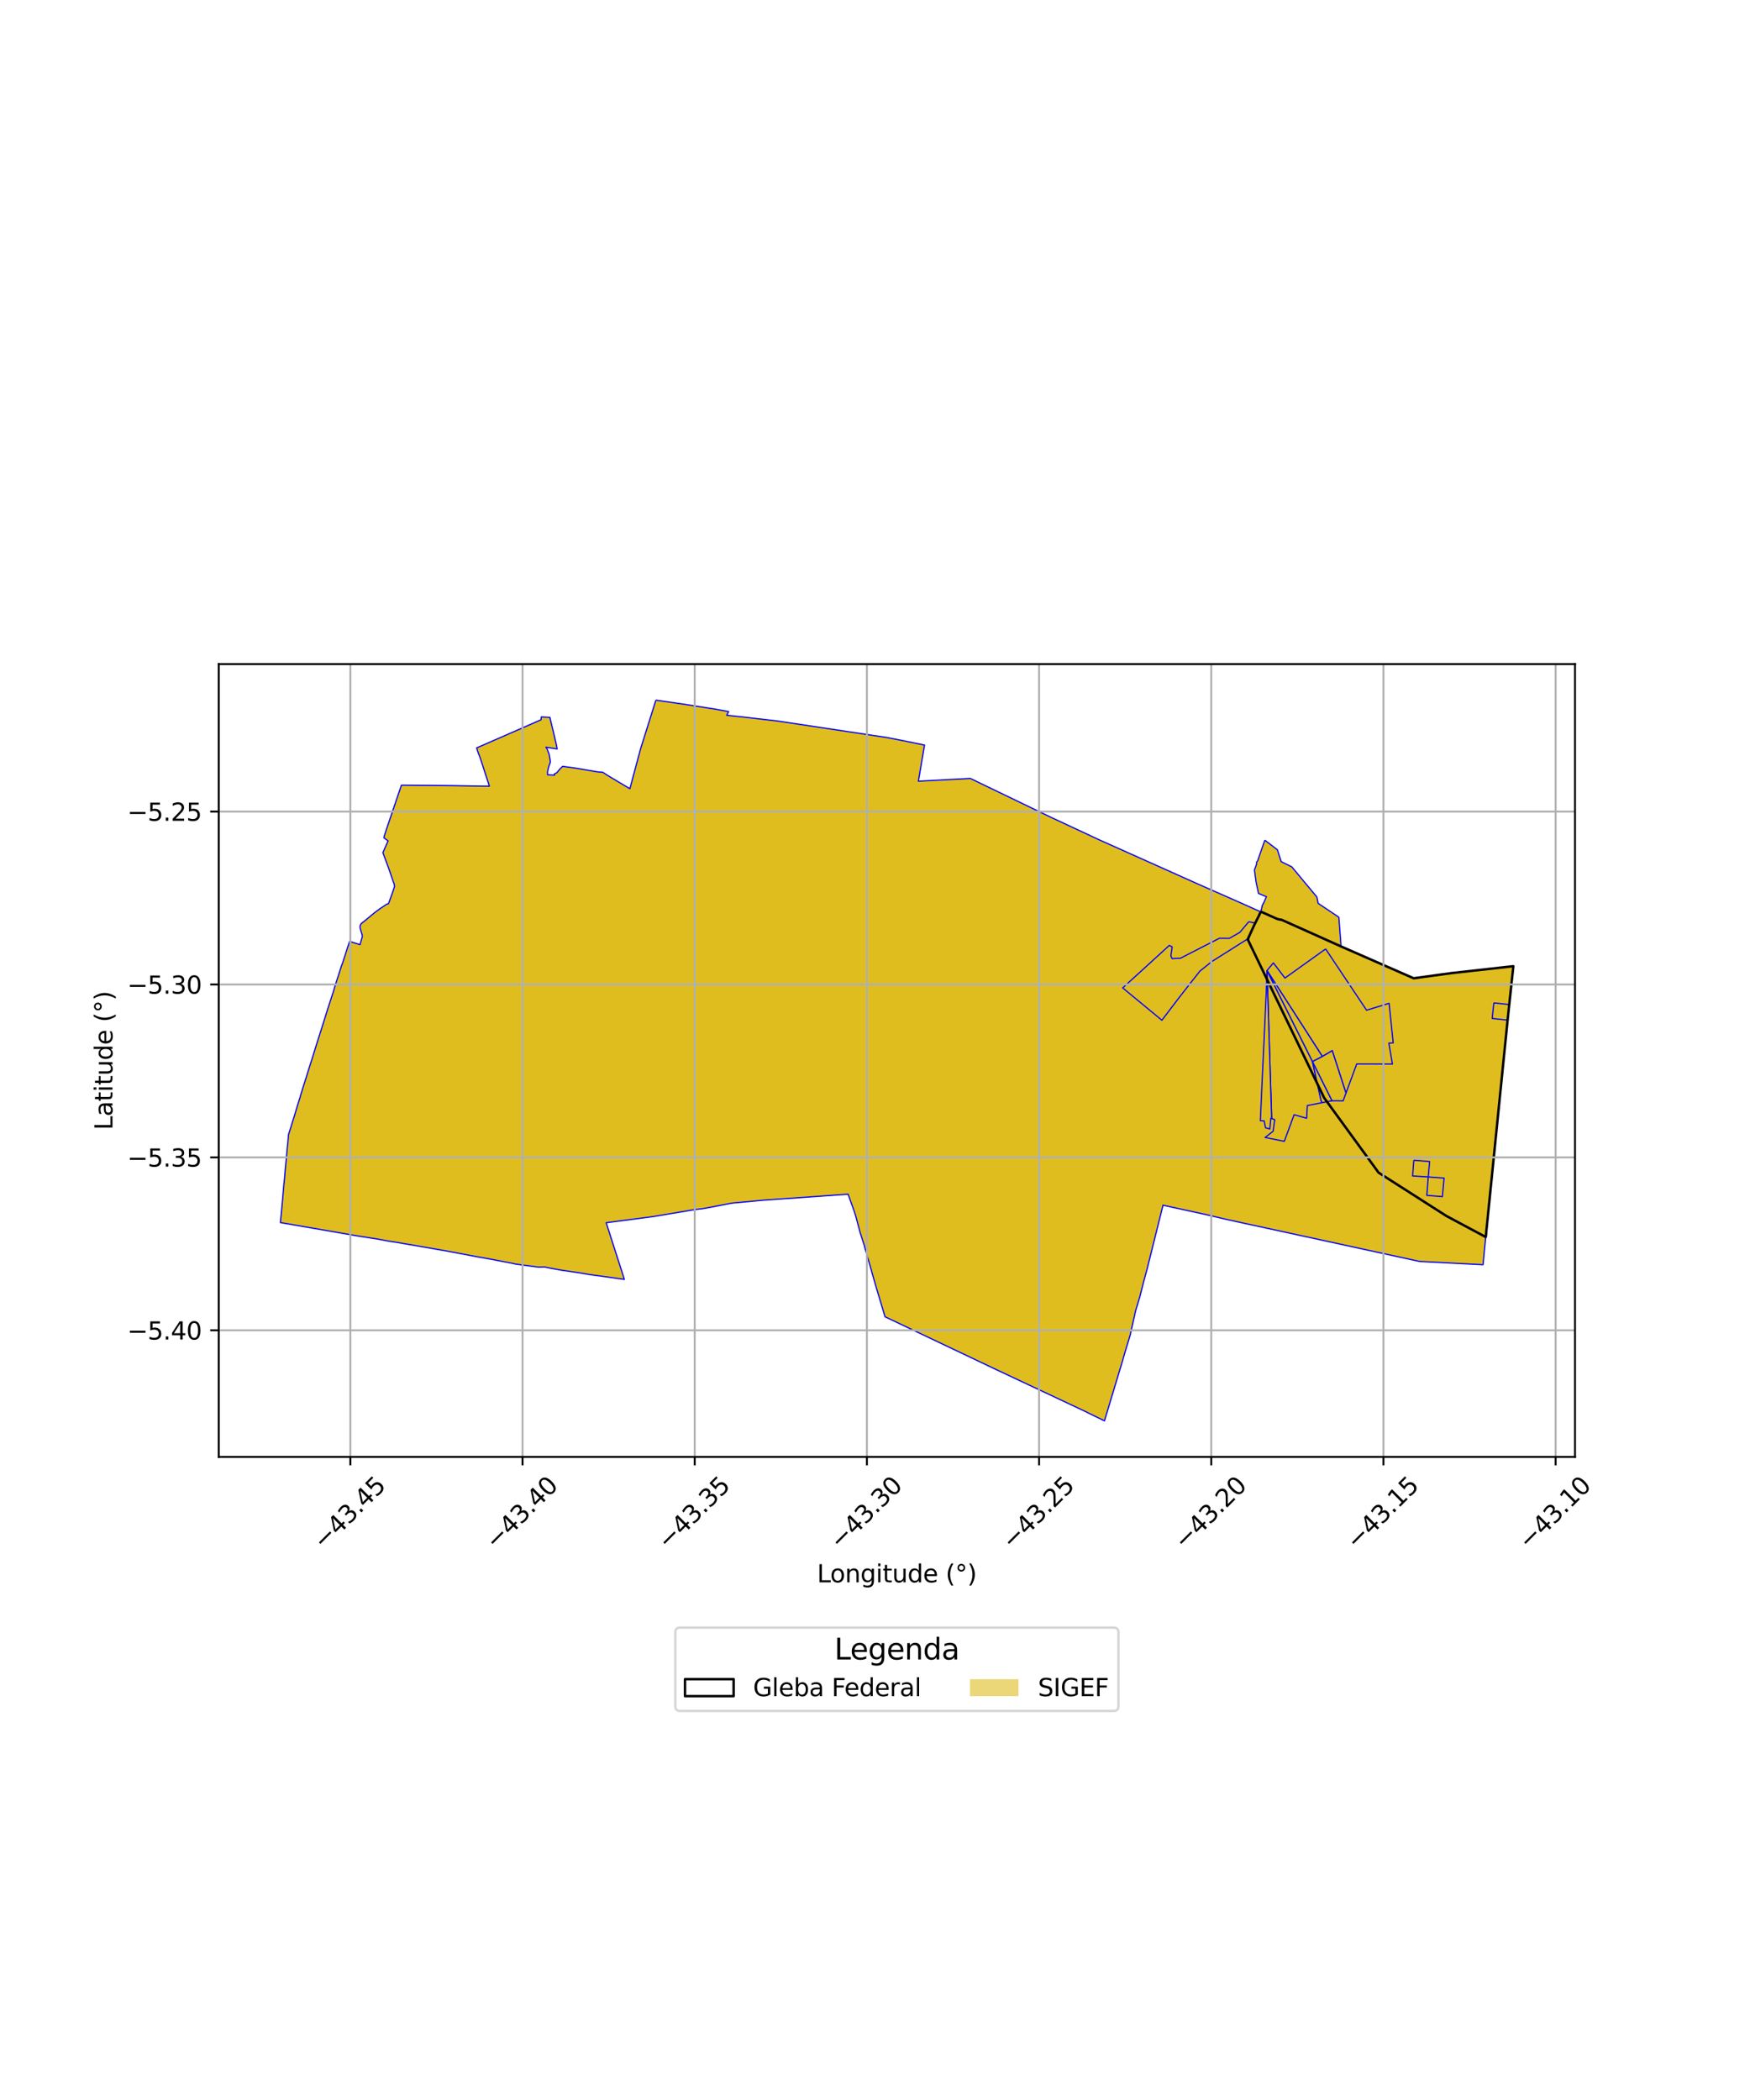 <?xml version="1.0" encoding="utf-8" standalone="no"?>
<!DOCTYPE svg PUBLIC "-//W3C//DTD SVG 1.1//EN"
  "http://www.w3.org/Graphics/SVG/1.1/DTD/svg11.dtd">
<svg xmlns:xlink="http://www.w3.org/1999/xlink" width="720pt" height="864pt" viewBox="0 0 720 864" xmlns="http://www.w3.org/2000/svg" version="1.1">
 <defs>
  <style type="text/css">*{stroke-linejoin: round; stroke-linecap: butt}</style>
 </defs>
 <g id="figure_1">
  <g id="patch_1">
   <path d="M 0 864 
L 720 864 
L 720 0 
L 0 0 
z
" style="fill: #ffffff"/>
  </g>
  <g id="axes_1">
   <g id="patch_2">
    <path d="M 90 599.404 
L 648 599.404 
L 648 273.236 
L 90 273.236 
z
" style="fill: #ffffff"/>
   </g>
   <g id="PatchCollection_1">
    <path d="M 568.98 490.504 
L 580.238 490.626 
L 582.666 497.156 
L 570.14 497.172 
L 568.177 492.794 
L 568.282 492.653 
L 568.335 492.459 
L 568.98 490.504 
" clip-path="url(#p960eb54c17)" style="fill: #e0bd1f; stroke: #0000ff; stroke-width: 0.5"/>
    <path d="M 577.2 482.457 
L 580.238 490.626 
L 568.98 490.504 
L 569.039 490.175 
L 569.043 489.755 
L 568.907 488.985 
L 568.605 488.188 
L 568.522 487.653 
L 568.475 487.305 
L 568.446 487.126 
L 568.405 486.937 
L 568.182 485.688 
L 568.016 484.884 
L 567.885 484.35 
L 567.461 482.877 
L 577.2 482.457 
" clip-path="url(#p960eb54c17)" style="fill: #e0bd1f; stroke: #0000ff; stroke-width: 0.5"/>
    <path d="M 569.939 469.444 
L 572.922 470.953 
L 577.2 482.457 
L 567.461 482.877 
L 567.432 482.718 
L 567.183 482.133 
L 567.156 482.05 
L 567.133 481.962 
L 567.114 481.869 
L 567.102 481.771 
L 567.099 481.465 
L 567.111 481.136 
L 567.154 480.915 
L 567.181 480.813 
L 567.211 480.712 
L 567.335 480.337 
L 567.984 477.798 
L 568.024 477.57 
L 568.22 476.68 
L 568.412 475.902 
L 568.478 475.505 
L 568.519 475.255 
L 568.803 474.24 
L 568.99 473.423 
L 569.013 473.339 
L 569.083 473.141 
L 569.123 473.048 
L 569.167 472.959 
L 569.216 472.868 
L 569.39 472.569 
L 569.498 472.335 
L 569.612 471.984 
L 569.622 471.842 
L 569.639 471.594 
L 569.642 471.087 
L 569.628 470.874 
L 569.627 470.779 
L 569.631 470.684 
L 569.639 470.585 
L 569.653 470.479 
L 569.672 470.367 
L 569.697 470.257 
L 569.841 469.666 
L 569.939 469.444 
" clip-path="url(#p960eb54c17)" style="fill: #e0bd1f; stroke: #0000ff; stroke-width: 0.5"/>
    <path d="M 581.196 483.821 
L 587.615 484.224 
L 587.031 491.808 
L 580.624 491.293 
L 581.196 483.821 
" clip-path="url(#p960eb54c17)" style="fill: #e0bd1f; stroke: #0000ff; stroke-width: 0.5"/>
    <path d="M 582.255 470.908 
L 587.558 471.326 
L 592.73 478.167 
L 588.187 477.889 
L 581.689 477.376 
L 582.255 470.908 
" clip-path="url(#p960eb54c17)" style="fill: #e0bd1f; stroke: #0000ff; stroke-width: 0.5"/>
    <path d="M 575.185 476.864 
L 581.689 477.376 
L 581.196 483.821 
L 580.624 491.293 
L 575.185 476.864 
" clip-path="url(#p960eb54c17)" style="fill: #e0bd1f; stroke: #0000ff; stroke-width: 0.5"/>
    <path d="M 269.848 288.062 
L 276.926 289.077 
L 278.489 289.308 
L 281.829 289.801 
L 293.147 291.582 
L 293.915 291.694 
L 299.783 292.759 
L 298.985 294.279 
L 305.149 294.935 
L 319.904 296.644 
L 364.63 303.393 
L 371.047 304.63 
L 380.376 306.538 
L 377.85 321.408 
L 399.218 320.266 
L 432.614 336.37 
L 452.301 345.548 
L 492.66 363.616 
L 499.534 366.65 
L 511.085 371.745 
L 517.864 374.794 
L 518.603 375.053 
L 518.685 375.064 
L 518.039 376.599 
L 516.161 380.311 
L 514.716 383.46 
L 513.34 386.462 
L 544.809 451.713 
L 567.19 482.455 
L 595.077 500.28 
L 610.97 508.78 
L 611.269 508.927 
L 610.17 520.342 
L 603.838 520.02 
L 584.41 519.012 
L 584.135 519.018 
L 584.074 518.996 
L 550.689 511.722 
L 510.13 502.91 
L 503.877 501.535 
L 496.824 499.864 
L 478.494 495.856 
L 476.754 502.847 
L 471.994 521.949 
L 470.32 528.132 
L 468.948 533.584 
L 467.251 539.203 
L 466.312 543.353 
L 465.012 549.241 
L 462.801 556.528 
L 461.835 559.911 
L 461.788 560.066 
L 454.405 584.578 
L 447.558 581.256 
L 447.297 581.08 
L 410.355 563.72 
L 365.484 542.401 
L 365.372 542.36 
L 364.128 541.762 
L 361.115 531.705 
L 360.408 529.322 
L 358.953 524.287 
L 358.765 523.566 
L 358.109 521.238 
L 355.706 512.991 
L 355.711 512.804 
L 353.947 507.304 
L 352.029 500.177 
L 351.454 498.382 
L 348.925 491.33 
L 314.219 493.785 
L 307.934 494.376 
L 301.544 494.96 
L 301.072 495.046 
L 300.898 495.054 
L 289.367 497.254 
L 285.673 497.688 
L 268.677 500.547 
L 267.893 500.65 
L 249.405 503.062 
L 256.796 526.098 
L 256.872 526.392 
L 251.147 525.568 
L 245.146 524.747 
L 242.757 524.427 
L 239.131 523.805 
L 230.931 522.579 
L 225.579 521.615 
L 224.12 521.279 
L 221.655 521.35 
L 212.08 520.078 
L 210.693 519.752 
L 203.398 518.347 
L 203.268 518.304 
L 196.404 517.09 
L 188.407 515.577 
L 183.042 514.573 
L 177.178 513.558 
L 169.263 512.175 
L 166.987 511.807 
L 163.818 511.246 
L 159.977 510.654 
L 155.638 509.835 
L 147.446 508.558 
L 146.493 508.392 
L 144.733 508.09 
L 120.607 503.913 
L 120.21 503.83 
L 116.801 503.258 
L 115.364 503.007 
L 116.028 496.147 
L 116.415 491.607 
L 116.769 487.623 
L 117.042 485.116 
L 117.257 482.409 
L 117.538 479.285 
L 118.29 471.181 
L 118.323 470.994 
L 118.381 470.583 
L 118.698 466.885 
L 118.835 466.396 
L 119.667 463.746 
L 120.524 460.968 
L 121.012 459.454 
L 122.614 454.122 
L 123.405 451.608 
L 123.707 450.537 
L 124.716 447.226 
L 125.167 445.816 
L 125.979 443.294 
L 126.875 440.379 
L 128.086 436.578 
L 129.204 433.018 
L 130.027 430.348 
L 133.053 420.808 
L 134.688 415.576 
L 134.717 415.461 
L 137.215 407.796 
L 138.076 404.871 
L 138.117 404.759 
L 138.495 403.558 
L 139.067 401.869 
L 139.278 401.228 
L 139.614 400.167 
L 140.511 397.27 
L 140.559 397.174 
L 140.886 396.419 
L 142.96 389.947 
L 143.026 389.766 
L 143.847 387.306 
L 148.125 388.651 
L 148.144 388.585 
L 148.237 388.241 
L 148.345 387.872 
L 148.454 387.483 
L 148.56 387.109 
L 148.662 386.756 
L 148.76 386.413 
L 148.853 386.086 
L 148.937 385.801 
L 149.008 385.532 
L 149.046 385.267 
L 149.036 384.958 
L 148.987 384.66 
L 148.912 384.382 
L 148.828 384.102 
L 148.745 383.819 
L 148.661 383.54 
L 148.579 383.272 
L 148.503 383.021 
L 148.428 382.776 
L 148.357 382.54 
L 148.293 382.321 
L 148.229 382.092 
L 148.177 381.856 
L 148.144 381.633 
L 148.132 381.425 
L 148.134 381.268 
L 148.148 381.092 
L 148.182 380.902 
L 148.237 380.702 
L 148.318 380.495 
L 148.434 380.273 
L 148.604 380.046 
L 148.811 379.839 
L 149.029 379.655 
L 149.255 379.469 
L 149.539 379.289 
L 154.011 375.584 
L 156.289 373.895 
L 159.078 372.024 
L 159.845 371.795 
L 161.544 367.106 
L 162.333 364.699 
L 162.153 363.645 
L 161.765 362.645 
L 159.93 357.271 
L 157.529 350.813 
L 159.662 345.966 
L 157.916 344.666 
L 158.145 343.83 
L 159.404 339.956 
L 159.473 339.786 
L 165.144 323.057 
L 166.029 323.039 
L 182.943 323.194 
L 186.192 323.225 
L 192.502 323.347 
L 201.348 323.466 
L 198.402 314.36 
L 197.434 311.463 
L 196.66 309.489 
L 196.112 307.713 
L 222.599 296.13 
L 222.717 294.961 
L 226.255 295.156 
L 226.69 297.143 
L 227.625 300.877 
L 227.935 302.256 
L 228.477 304.624 
L 228.708 305.471 
L 229.244 308.138 
L 224.617 307.414 
L 224.981 307.941 
L 225.082 308.133 
L 225.92 310.271 
L 226.334 312.677 
L 226.365 312.851 
L 226.398 313.305 
L 226.391 313.595 
L 226.356 313.783 
L 225.906 315.04 
L 225.557 316.259 
L 225.299 317.475 
L 225.296 318.399 
L 225.282 318.746 
L 228.151 318.938 
L 228.095 318.407 
L 229.096 317.921 
L 230.541 316.196 
L 231.499 315.296 
L 237.031 316.055 
L 241.543 316.834 
L 245.895 317.572 
L 248.003 317.74 
L 250.204 319.169 
L 259.152 324.499 
L 263.508 308.234 
L 269.848 288.062 
" clip-path="url(#p960eb54c17)" style="fill: #e0bd1f; stroke: #0000ff; stroke-width: 0.5"/>
    <path d="M 518.685 375.064 
L 518.766 375.084 
L 525.333 378.011 
L 526.122 378.245 
L 527.409 378.483 
L 551.756 389.4 
L 581.623 402.491 
L 597.096 400.368 
L 622.636 397.523 
L 620.951 413.297 
L 620.272 419.706 
L 611.635 505.443 
L 611.498 506.684 
L 611.406 508.03 
L 611.269 508.927 
L 610.97 508.78 
L 595.077 500.28 
L 567.19 482.455 
L 544.809 451.713 
L 513.34 386.462 
L 514.716 383.46 
L 516.161 380.311 
L 518.039 376.599 
L 518.685 375.064 
" clip-path="url(#p960eb54c17)" style="fill: #e0bd1f; stroke: #0000ff; stroke-width: 0.5"/>
    <path d="M 521.281 399.295 
L 539.981 436.731 
L 543.534 452.773 
L 543.946 453.677 
L 537.886 454.851 
L 537.566 460.091 
L 532.436 458.621 
L 528.4 469.564 
L 520.493 467.988 
L 523.796 465.424 
L 524.473 460.686 
L 523.194 460.181 
L 521.281 399.295 
" clip-path="url(#p960eb54c17)" style="fill: #e0bd1f; stroke: #0000ff; stroke-width: 0.5"/>
    <path d="M 521.281 399.295 
L 523.194 460.181 
L 522.866 460.048 
L 522.453 464.507 
L 520.683 464.018 
L 520.113 461.188 
L 518.544 461.102 
L 518.846 454.352 
L 519.897 431.531 
L 520.657 415.028 
L 520.934 409.258 
L 521.281 399.295 
" clip-path="url(#p960eb54c17)" style="fill: #e0bd1f; stroke: #0000ff; stroke-width: 0.5"/>
    <path d="M 539.981 436.731 
L 548.037 452.879 
L 543.946 453.677 
L 543.534 452.773 
L 539.981 436.731 
" clip-path="url(#p960eb54c17)" style="fill: #e0bd1f; stroke: #0000ff; stroke-width: 0.5"/>
    <path d="M 548.148 432.222 
L 553.795 449.662 
L 552.602 452.913 
L 548.037 452.879 
L 539.981 436.731 
L 544.033 434.627 
L 548.148 432.222 
" clip-path="url(#p960eb54c17)" style="fill: #e0bd1f; stroke: #0000ff; stroke-width: 0.5"/>
    <path d="M 545.397 390.424 
L 562.241 415.628 
L 571.507 412.795 
L 573.206 429.07 
L 571.408 429.176 
L 572.879 437.779 
L 558.199 437.723 
L 553.795 449.662 
L 548.148 432.222 
L 544.033 434.627 
L 521.281 399.295 
L 523.906 396.163 
L 528.669 402.399 
L 545.397 390.424 
" clip-path="url(#p960eb54c17)" style="fill: #e0bd1f; stroke: #0000ff; stroke-width: 0.5"/>
    <path d="M 521.281 399.295 
L 544.033 434.627 
L 539.981 436.731 
L 521.281 399.295 
" clip-path="url(#p960eb54c17)" style="fill: #e0bd1f; stroke: #0000ff; stroke-width: 0.5"/>
    <path d="M 513.748 379.236 
L 516.378 379.758 
L 514.924 382.932 
L 514.192 384.814 
L 513.704 386.53 
L 513.297 386.323 
L 498.655 395.547 
L 493.67 399.552 
L 490.418 403.661 
L 484.941 410.68 
L 478.036 419.757 
L 461.908 406.455 
L 481.1 388.956 
L 482.267 389.582 
L 481.716 393.257 
L 482.226 394.404 
L 485.712 394.218 
L 501.709 386.024 
L 505.814 386.058 
L 510.126 383.591 
L 513.748 379.236 
" clip-path="url(#p960eb54c17)" style="fill: #e0bd1f; stroke: #0000ff; stroke-width: 0.5"/>
    <path d="M 520.394 345.682 
L 525.562 349.624 
L 527.107 354.501 
L 531.47 356.636 
L 541.802 369.063 
L 542.322 371.658 
L 550.838 377.367 
L 551.756 389.4 
L 527.409 378.483 
L 526.122 378.245 
L 525.333 378.011 
L 518.766 375.084 
L 518.685 375.064 
L 519.119 373.623 
L 519.298 372.636 
L 520.136 371.001 
L 521.023 368.938 
L 517.797 367.595 
L 516.762 362.843 
L 516.122 357.922 
L 517.021 355.44 
L 516.995 354.721 
L 517.474 354.112 
L 518.276 351.685 
L 520.394 345.682 
" clip-path="url(#p960eb54c17)" style="fill: #e0bd1f; stroke: #0000ff; stroke-width: 0.5"/>
    <path d="M 587.615 484.224 
L 594.136 484.691 
L 593.446 492.324 
L 587.031 491.808 
L 587.615 484.224 
" clip-path="url(#p960eb54c17)" style="fill: #e0bd1f; stroke: #0000ff; stroke-width: 0.5"/>
    <path d="M 581.689 477.376 
L 588.187 477.889 
L 587.615 484.224 
L 581.196 483.821 
L 581.689 477.376 
" clip-path="url(#p960eb54c17)" style="fill: #e0bd1f; stroke: #0000ff; stroke-width: 0.5"/>
    <path d="M 614.605 412.624 
L 620.951 413.297 
L 620.272 419.706 
L 613.94 419.035 
L 614.605 412.624 
" clip-path="url(#p960eb54c17)" style="fill: #e0bd1f; stroke: #0000ff; stroke-width: 0.5"/>
   </g>
   <g id="PatchCollection_2">
    <path d="M 518.685 375.064 
L 518.766 375.084 
L 525.333 378.011 
L 526.122 378.245 
L 527.409 378.483 
L 551.756 389.4 
L 581.623 402.491 
L 597.096 400.368 
L 622.636 397.523 
L 620.951 413.297 
L 620.272 419.706 
L 611.635 505.443 
L 611.498 506.684 
L 611.406 508.03 
L 611.269 508.927 
L 610.97 508.78 
L 595.077 500.28 
L 567.19 482.455 
L 544.809 451.713 
L 513.34 386.462 
L 514.716 383.46 
L 516.161 380.311 
L 518.039 376.599 
L 518.685 375.064 
" clip-path="url(#p960eb54c17)" style="fill: none; stroke: #000000"/>
   </g>
   <g id="matplotlib.axis_1">
    <g id="xtick_1">
     <g id="line2d_1">
      <path d="M 144.145 599.404 
L 144.145 273.236 
" clip-path="url(#p960eb54c17)" style="fill: none; stroke: #b0b0b0; stroke-width: 0.8; stroke-linecap: square"/>
     </g>
     <g id="line2d_2">
      <defs>
       <path id="m132d1a3bf0" d="M 0 0 
L 0 3.5 
" style="stroke: #000000; stroke-width: 0.8"/>
      </defs>
      <g>
       <use xlink:href="#m132d1a3bf0" x="144.145" y="599.404" style="stroke: #000000; stroke-width: 0.8"/>
      </g>
     </g>
     <g id="text_1">
      <!-- −43.45 -->
      <g transform="translate(133.012 637.946) rotate(-45) scale(0.1 -0.1)">
       <defs>
        <path id="DejaVuSans-2212" d="M 678 2272 
L 4684 2272 
L 4684 1741 
L 678 1741 
L 678 2272 
z
" transform="scale(0.016)"/>
        <path id="DejaVuSans-34" d="M 2419 4116 
L 825 1625 
L 2419 1625 
L 2419 4116 
z
M 2253 4666 
L 3047 4666 
L 3047 1625 
L 3713 1625 
L 3713 1100 
L 3047 1100 
L 3047 0 
L 2419 0 
L 2419 1100 
L 313 1100 
L 313 1709 
L 2253 4666 
z
" transform="scale(0.016)"/>
        <path id="DejaVuSans-33" d="M 2597 2516 
Q 3050 2419 3304 2112 
Q 3559 1806 3559 1356 
Q 3559 666 3084 287 
Q 2609 -91 1734 -91 
Q 1441 -91 1130 -33 
Q 819 25 488 141 
L 488 750 
Q 750 597 1062 519 
Q 1375 441 1716 441 
Q 2309 441 2620 675 
Q 2931 909 2931 1356 
Q 2931 1769 2642 2001 
Q 2353 2234 1838 2234 
L 1294 2234 
L 1294 2753 
L 1863 2753 
Q 2328 2753 2575 2939 
Q 2822 3125 2822 3475 
Q 2822 3834 2567 4026 
Q 2313 4219 1838 4219 
Q 1578 4219 1281 4162 
Q 984 4106 628 3988 
L 628 4550 
Q 988 4650 1302 4700 
Q 1616 4750 1894 4750 
Q 2613 4750 3031 4423 
Q 3450 4097 3450 3541 
Q 3450 3153 3228 2886 
Q 3006 2619 2597 2516 
z
" transform="scale(0.016)"/>
        <path id="DejaVuSans-2e" d="M 684 794 
L 1344 794 
L 1344 0 
L 684 0 
L 684 794 
z
" transform="scale(0.016)"/>
        <path id="DejaVuSans-35" d="M 691 4666 
L 3169 4666 
L 3169 4134 
L 1269 4134 
L 1269 2991 
Q 1406 3038 1543 3061 
Q 1681 3084 1819 3084 
Q 2600 3084 3056 2656 
Q 3513 2228 3513 1497 
Q 3513 744 3044 326 
Q 2575 -91 1722 -91 
Q 1428 -91 1123 -41 
Q 819 9 494 109 
L 494 744 
Q 775 591 1075 516 
Q 1375 441 1709 441 
Q 2250 441 2565 725 
Q 2881 1009 2881 1497 
Q 2881 1984 2565 2268 
Q 2250 2553 1709 2553 
Q 1456 2553 1204 2497 
Q 953 2441 691 2322 
L 691 4666 
z
" transform="scale(0.016)"/>
       </defs>
       <use xlink:href="#DejaVuSans-2212"/>
       <use xlink:href="#DejaVuSans-34" transform="translate(83.789 0)"/>
       <use xlink:href="#DejaVuSans-33" transform="translate(147.412 0)"/>
       <use xlink:href="#DejaVuSans-2e" transform="translate(211.035 0)"/>
       <use xlink:href="#DejaVuSans-34" transform="translate(242.822 0)"/>
       <use xlink:href="#DejaVuSans-35" transform="translate(306.445 0)"/>
      </g>
     </g>
    </g>
    <g id="xtick_2">
     <g id="line2d_3">
      <path d="M 214.984 599.404 
L 214.984 273.236 
" clip-path="url(#p960eb54c17)" style="fill: none; stroke: #b0b0b0; stroke-width: 0.8; stroke-linecap: square"/>
     </g>
     <g id="line2d_4">
      <g>
       <use xlink:href="#m132d1a3bf0" x="214.984" y="599.404" style="stroke: #000000; stroke-width: 0.8"/>
      </g>
     </g>
     <g id="text_2">
      <!-- −43.40 -->
      <g transform="translate(203.851 637.946) rotate(-45) scale(0.1 -0.1)">
       <defs>
        <path id="DejaVuSans-30" d="M 2034 4250 
Q 1547 4250 1301 3770 
Q 1056 3291 1056 2328 
Q 1056 1369 1301 889 
Q 1547 409 2034 409 
Q 2525 409 2770 889 
Q 3016 1369 3016 2328 
Q 3016 3291 2770 3770 
Q 2525 4250 2034 4250 
z
M 2034 4750 
Q 2819 4750 3233 4129 
Q 3647 3509 3647 2328 
Q 3647 1150 3233 529 
Q 2819 -91 2034 -91 
Q 1250 -91 836 529 
Q 422 1150 422 2328 
Q 422 3509 836 4129 
Q 1250 4750 2034 4750 
z
" transform="scale(0.016)"/>
       </defs>
       <use xlink:href="#DejaVuSans-2212"/>
       <use xlink:href="#DejaVuSans-34" transform="translate(83.789 0)"/>
       <use xlink:href="#DejaVuSans-33" transform="translate(147.412 0)"/>
       <use xlink:href="#DejaVuSans-2e" transform="translate(211.035 0)"/>
       <use xlink:href="#DejaVuSans-34" transform="translate(242.822 0)"/>
       <use xlink:href="#DejaVuSans-30" transform="translate(306.445 0)"/>
      </g>
     </g>
    </g>
    <g id="xtick_3">
     <g id="line2d_5">
      <path d="M 285.824 599.404 
L 285.824 273.236 
" clip-path="url(#p960eb54c17)" style="fill: none; stroke: #b0b0b0; stroke-width: 0.8; stroke-linecap: square"/>
     </g>
     <g id="line2d_6">
      <g>
       <use xlink:href="#m132d1a3bf0" x="285.824" y="599.404" style="stroke: #000000; stroke-width: 0.8"/>
      </g>
     </g>
     <g id="text_3">
      <!-- −43.35 -->
      <g transform="translate(274.691 637.946) rotate(-45) scale(0.1 -0.1)">
       <use xlink:href="#DejaVuSans-2212"/>
       <use xlink:href="#DejaVuSans-34" transform="translate(83.789 0)"/>
       <use xlink:href="#DejaVuSans-33" transform="translate(147.412 0)"/>
       <use xlink:href="#DejaVuSans-2e" transform="translate(211.035 0)"/>
       <use xlink:href="#DejaVuSans-33" transform="translate(242.822 0)"/>
       <use xlink:href="#DejaVuSans-35" transform="translate(306.445 0)"/>
      </g>
     </g>
    </g>
    <g id="xtick_4">
     <g id="line2d_7">
      <path d="M 356.664 599.404 
L 356.664 273.236 
" clip-path="url(#p960eb54c17)" style="fill: none; stroke: #b0b0b0; stroke-width: 0.8; stroke-linecap: square"/>
     </g>
     <g id="line2d_8">
      <g>
       <use xlink:href="#m132d1a3bf0" x="356.664" y="599.404" style="stroke: #000000; stroke-width: 0.8"/>
      </g>
     </g>
     <g id="text_4">
      <!-- −43.30 -->
      <g transform="translate(345.531 637.946) rotate(-45) scale(0.1 -0.1)">
       <use xlink:href="#DejaVuSans-2212"/>
       <use xlink:href="#DejaVuSans-34" transform="translate(83.789 0)"/>
       <use xlink:href="#DejaVuSans-33" transform="translate(147.412 0)"/>
       <use xlink:href="#DejaVuSans-2e" transform="translate(211.035 0)"/>
       <use xlink:href="#DejaVuSans-33" transform="translate(242.822 0)"/>
       <use xlink:href="#DejaVuSans-30" transform="translate(306.445 0)"/>
      </g>
     </g>
    </g>
    <g id="xtick_5">
     <g id="line2d_9">
      <path d="M 427.504 599.404 
L 427.504 273.236 
" clip-path="url(#p960eb54c17)" style="fill: none; stroke: #b0b0b0; stroke-width: 0.8; stroke-linecap: square"/>
     </g>
     <g id="line2d_10">
      <g>
       <use xlink:href="#m132d1a3bf0" x="427.504" y="599.404" style="stroke: #000000; stroke-width: 0.8"/>
      </g>
     </g>
     <g id="text_5">
      <!-- −43.25 -->
      <g transform="translate(416.371 637.946) rotate(-45) scale(0.1 -0.1)">
       <defs>
        <path id="DejaVuSans-32" d="M 1228 531 
L 3431 531 
L 3431 0 
L 469 0 
L 469 531 
Q 828 903 1448 1529 
Q 2069 2156 2228 2338 
Q 2531 2678 2651 2914 
Q 2772 3150 2772 3378 
Q 2772 3750 2511 3984 
Q 2250 4219 1831 4219 
Q 1534 4219 1204 4116 
Q 875 4013 500 3803 
L 500 4441 
Q 881 4594 1212 4672 
Q 1544 4750 1819 4750 
Q 2544 4750 2975 4387 
Q 3406 4025 3406 3419 
Q 3406 3131 3298 2873 
Q 3191 2616 2906 2266 
Q 2828 2175 2409 1742 
Q 1991 1309 1228 531 
z
" transform="scale(0.016)"/>
       </defs>
       <use xlink:href="#DejaVuSans-2212"/>
       <use xlink:href="#DejaVuSans-34" transform="translate(83.789 0)"/>
       <use xlink:href="#DejaVuSans-33" transform="translate(147.412 0)"/>
       <use xlink:href="#DejaVuSans-2e" transform="translate(211.035 0)"/>
       <use xlink:href="#DejaVuSans-32" transform="translate(242.822 0)"/>
       <use xlink:href="#DejaVuSans-35" transform="translate(306.445 0)"/>
      </g>
     </g>
    </g>
    <g id="xtick_6">
     <g id="line2d_11">
      <path d="M 498.343 599.404 
L 498.343 273.236 
" clip-path="url(#p960eb54c17)" style="fill: none; stroke: #b0b0b0; stroke-width: 0.8; stroke-linecap: square"/>
     </g>
     <g id="line2d_12">
      <g>
       <use xlink:href="#m132d1a3bf0" x="498.343" y="599.404" style="stroke: #000000; stroke-width: 0.8"/>
      </g>
     </g>
     <g id="text_6">
      <!-- −43.20 -->
      <g transform="translate(487.21 637.946) rotate(-45) scale(0.1 -0.1)">
       <use xlink:href="#DejaVuSans-2212"/>
       <use xlink:href="#DejaVuSans-34" transform="translate(83.789 0)"/>
       <use xlink:href="#DejaVuSans-33" transform="translate(147.412 0)"/>
       <use xlink:href="#DejaVuSans-2e" transform="translate(211.035 0)"/>
       <use xlink:href="#DejaVuSans-32" transform="translate(242.822 0)"/>
       <use xlink:href="#DejaVuSans-30" transform="translate(306.445 0)"/>
      </g>
     </g>
    </g>
    <g id="xtick_7">
     <g id="line2d_13">
      <path d="M 569.183 599.404 
L 569.183 273.236 
" clip-path="url(#p960eb54c17)" style="fill: none; stroke: #b0b0b0; stroke-width: 0.8; stroke-linecap: square"/>
     </g>
     <g id="line2d_14">
      <g>
       <use xlink:href="#m132d1a3bf0" x="569.183" y="599.404" style="stroke: #000000; stroke-width: 0.8"/>
      </g>
     </g>
     <g id="text_7">
      <!-- −43.15 -->
      <g transform="translate(558.05 637.946) rotate(-45) scale(0.1 -0.1)">
       <defs>
        <path id="DejaVuSans-31" d="M 794 531 
L 1825 531 
L 1825 4091 
L 703 3866 
L 703 4441 
L 1819 4666 
L 2450 4666 
L 2450 531 
L 3481 531 
L 3481 0 
L 794 0 
L 794 531 
z
" transform="scale(0.016)"/>
       </defs>
       <use xlink:href="#DejaVuSans-2212"/>
       <use xlink:href="#DejaVuSans-34" transform="translate(83.789 0)"/>
       <use xlink:href="#DejaVuSans-33" transform="translate(147.412 0)"/>
       <use xlink:href="#DejaVuSans-2e" transform="translate(211.035 0)"/>
       <use xlink:href="#DejaVuSans-31" transform="translate(242.822 0)"/>
       <use xlink:href="#DejaVuSans-35" transform="translate(306.445 0)"/>
      </g>
     </g>
    </g>
    <g id="xtick_8">
     <g id="line2d_15">
      <path d="M 640.023 599.404 
L 640.023 273.236 
" clip-path="url(#p960eb54c17)" style="fill: none; stroke: #b0b0b0; stroke-width: 0.8; stroke-linecap: square"/>
     </g>
     <g id="line2d_16">
      <g>
       <use xlink:href="#m132d1a3bf0" x="640.023" y="599.404" style="stroke: #000000; stroke-width: 0.8"/>
      </g>
     </g>
     <g id="text_8">
      <!-- −43.10 -->
      <g transform="translate(628.89 637.946) rotate(-45) scale(0.1 -0.1)">
       <use xlink:href="#DejaVuSans-2212"/>
       <use xlink:href="#DejaVuSans-34" transform="translate(83.789 0)"/>
       <use xlink:href="#DejaVuSans-33" transform="translate(147.412 0)"/>
       <use xlink:href="#DejaVuSans-2e" transform="translate(211.035 0)"/>
       <use xlink:href="#DejaVuSans-31" transform="translate(242.822 0)"/>
       <use xlink:href="#DejaVuSans-30" transform="translate(306.445 0)"/>
      </g>
     </g>
    </g>
    <g id="text_9">
     <!-- Longitude (°) -->
     <g transform="translate(336.14 651.015) scale(0.1 -0.1)">
      <defs>
       <path id="DejaVuSans-4c" d="M 628 4666 
L 1259 4666 
L 1259 531 
L 3531 531 
L 3531 0 
L 628 0 
L 628 4666 
z
" transform="scale(0.016)"/>
       <path id="DejaVuSans-6f" d="M 1959 3097 
Q 1497 3097 1228 2736 
Q 959 2375 959 1747 
Q 959 1119 1226 758 
Q 1494 397 1959 397 
Q 2419 397 2687 759 
Q 2956 1122 2956 1747 
Q 2956 2369 2687 2733 
Q 2419 3097 1959 3097 
z
M 1959 3584 
Q 2709 3584 3137 3096 
Q 3566 2609 3566 1747 
Q 3566 888 3137 398 
Q 2709 -91 1959 -91 
Q 1206 -91 779 398 
Q 353 888 353 1747 
Q 353 2609 779 3096 
Q 1206 3584 1959 3584 
z
" transform="scale(0.016)"/>
       <path id="DejaVuSans-6e" d="M 3513 2113 
L 3513 0 
L 2938 0 
L 2938 2094 
Q 2938 2591 2744 2837 
Q 2550 3084 2163 3084 
Q 1697 3084 1428 2787 
Q 1159 2491 1159 1978 
L 1159 0 
L 581 0 
L 581 3500 
L 1159 3500 
L 1159 2956 
Q 1366 3272 1645 3428 
Q 1925 3584 2291 3584 
Q 2894 3584 3203 3211 
Q 3513 2838 3513 2113 
z
" transform="scale(0.016)"/>
       <path id="DejaVuSans-67" d="M 2906 1791 
Q 2906 2416 2648 2759 
Q 2391 3103 1925 3103 
Q 1463 3103 1205 2759 
Q 947 2416 947 1791 
Q 947 1169 1205 825 
Q 1463 481 1925 481 
Q 2391 481 2648 825 
Q 2906 1169 2906 1791 
z
M 3481 434 
Q 3481 -459 3084 -895 
Q 2688 -1331 1869 -1331 
Q 1566 -1331 1297 -1286 
Q 1028 -1241 775 -1147 
L 775 -588 
Q 1028 -725 1275 -790 
Q 1522 -856 1778 -856 
Q 2344 -856 2625 -561 
Q 2906 -266 2906 331 
L 2906 616 
Q 2728 306 2450 153 
Q 2172 0 1784 0 
Q 1141 0 747 490 
Q 353 981 353 1791 
Q 353 2603 747 3093 
Q 1141 3584 1784 3584 
Q 2172 3584 2450 3431 
Q 2728 3278 2906 2969 
L 2906 3500 
L 3481 3500 
L 3481 434 
z
" transform="scale(0.016)"/>
       <path id="DejaVuSans-69" d="M 603 3500 
L 1178 3500 
L 1178 0 
L 603 0 
L 603 3500 
z
M 603 4863 
L 1178 4863 
L 1178 4134 
L 603 4134 
L 603 4863 
z
" transform="scale(0.016)"/>
       <path id="DejaVuSans-74" d="M 1172 4494 
L 1172 3500 
L 2356 3500 
L 2356 3053 
L 1172 3053 
L 1172 1153 
Q 1172 725 1289 603 
Q 1406 481 1766 481 
L 2356 481 
L 2356 0 
L 1766 0 
Q 1100 0 847 248 
Q 594 497 594 1153 
L 594 3053 
L 172 3053 
L 172 3500 
L 594 3500 
L 594 4494 
L 1172 4494 
z
" transform="scale(0.016)"/>
       <path id="DejaVuSans-75" d="M 544 1381 
L 544 3500 
L 1119 3500 
L 1119 1403 
Q 1119 906 1312 657 
Q 1506 409 1894 409 
Q 2359 409 2629 706 
Q 2900 1003 2900 1516 
L 2900 3500 
L 3475 3500 
L 3475 0 
L 2900 0 
L 2900 538 
Q 2691 219 2414 64 
Q 2138 -91 1772 -91 
Q 1169 -91 856 284 
Q 544 659 544 1381 
z
M 1991 3584 
L 1991 3584 
z
" transform="scale(0.016)"/>
       <path id="DejaVuSans-64" d="M 2906 2969 
L 2906 4863 
L 3481 4863 
L 3481 0 
L 2906 0 
L 2906 525 
Q 2725 213 2448 61 
Q 2172 -91 1784 -91 
Q 1150 -91 751 415 
Q 353 922 353 1747 
Q 353 2572 751 3078 
Q 1150 3584 1784 3584 
Q 2172 3584 2448 3432 
Q 2725 3281 2906 2969 
z
M 947 1747 
Q 947 1113 1208 752 
Q 1469 391 1925 391 
Q 2381 391 2643 752 
Q 2906 1113 2906 1747 
Q 2906 2381 2643 2742 
Q 2381 3103 1925 3103 
Q 1469 3103 1208 2742 
Q 947 2381 947 1747 
z
" transform="scale(0.016)"/>
       <path id="DejaVuSans-65" d="M 3597 1894 
L 3597 1613 
L 953 1613 
Q 991 1019 1311 708 
Q 1631 397 2203 397 
Q 2534 397 2845 478 
Q 3156 559 3463 722 
L 3463 178 
Q 3153 47 2828 -22 
Q 2503 -91 2169 -91 
Q 1331 -91 842 396 
Q 353 884 353 1716 
Q 353 2575 817 3079 
Q 1281 3584 2069 3584 
Q 2775 3584 3186 3129 
Q 3597 2675 3597 1894 
z
M 3022 2063 
Q 3016 2534 2758 2815 
Q 2500 3097 2075 3097 
Q 1594 3097 1305 2825 
Q 1016 2553 972 2059 
L 3022 2063 
z
" transform="scale(0.016)"/>
       <path id="DejaVuSans-20" transform="scale(0.016)"/>
       <path id="DejaVuSans-28" d="M 1984 4856 
Q 1566 4138 1362 3434 
Q 1159 2731 1159 2009 
Q 1159 1288 1364 580 
Q 1569 -128 1984 -844 
L 1484 -844 
Q 1016 -109 783 600 
Q 550 1309 550 2009 
Q 550 2706 781 3412 
Q 1013 4119 1484 4856 
L 1984 4856 
z
" transform="scale(0.016)"/>
       <path id="DejaVuSans-b0" d="M 1600 4347 
Q 1350 4347 1178 4173 
Q 1006 4000 1006 3750 
Q 1006 3503 1178 3333 
Q 1350 3163 1600 3163 
Q 1850 3163 2022 3333 
Q 2194 3503 2194 3750 
Q 2194 3997 2020 4172 
Q 1847 4347 1600 4347 
z
M 1600 4750 
Q 1800 4750 1984 4673 
Q 2169 4597 2303 4453 
Q 2447 4313 2519 4134 
Q 2591 3956 2591 3750 
Q 2591 3338 2302 3052 
Q 2013 2766 1594 2766 
Q 1172 2766 890 3047 
Q 609 3328 609 3750 
Q 609 4169 896 4459 
Q 1184 4750 1600 4750 
z
" transform="scale(0.016)"/>
       <path id="DejaVuSans-29" d="M 513 4856 
L 1013 4856 
Q 1481 4119 1714 3412 
Q 1947 2706 1947 2009 
Q 1947 1309 1714 600 
Q 1481 -109 1013 -844 
L 513 -844 
Q 928 -128 1133 580 
Q 1338 1288 1338 2009 
Q 1338 2731 1133 3434 
Q 928 4138 513 4856 
z
" transform="scale(0.016)"/>
      </defs>
      <use xlink:href="#DejaVuSans-4c"/>
      <use xlink:href="#DejaVuSans-6f" transform="translate(53.963 0)"/>
      <use xlink:href="#DejaVuSans-6e" transform="translate(115.145 0)"/>
      <use xlink:href="#DejaVuSans-67" transform="translate(178.523 0)"/>
      <use xlink:href="#DejaVuSans-69" transform="translate(242 0)"/>
      <use xlink:href="#DejaVuSans-74" transform="translate(269.783 0)"/>
      <use xlink:href="#DejaVuSans-75" transform="translate(308.992 0)"/>
      <use xlink:href="#DejaVuSans-64" transform="translate(372.371 0)"/>
      <use xlink:href="#DejaVuSans-65" transform="translate(435.848 0)"/>
      <use xlink:href="#DejaVuSans-20" transform="translate(497.371 0)"/>
      <use xlink:href="#DejaVuSans-28" transform="translate(529.158 0)"/>
      <use xlink:href="#DejaVuSans-b0" transform="translate(568.172 0)"/>
      <use xlink:href="#DejaVuSans-29" transform="translate(618.172 0)"/>
     </g>
    </g>
   </g>
   <g id="matplotlib.axis_2">
    <g id="ytick_1">
     <g id="line2d_17">
      <path d="M 90 547.323 
L 648 547.323 
" clip-path="url(#p960eb54c17)" style="fill: none; stroke: #b0b0b0; stroke-width: 0.8; stroke-linecap: square"/>
     </g>
     <g id="line2d_18">
      <defs>
       <path id="ma41034ca2a" d="M 0 0 
L -3.5 0 
" style="stroke: #000000; stroke-width: 0.8"/>
      </defs>
      <g>
       <use xlink:href="#ma41034ca2a" x="90" y="547.323" style="stroke: #000000; stroke-width: 0.8"/>
      </g>
     </g>
     <g id="text_10">
      <!-- −5.40 -->
      <g transform="translate(52.355 551.122) scale(0.1 -0.1)">
       <use xlink:href="#DejaVuSans-2212"/>
       <use xlink:href="#DejaVuSans-35" transform="translate(83.789 0)"/>
       <use xlink:href="#DejaVuSans-2e" transform="translate(147.412 0)"/>
       <use xlink:href="#DejaVuSans-34" transform="translate(179.199 0)"/>
       <use xlink:href="#DejaVuSans-30" transform="translate(242.822 0)"/>
      </g>
     </g>
    </g>
    <g id="ytick_2">
     <g id="line2d_19">
      <path d="M 90 476.176 
L 648 476.176 
" clip-path="url(#p960eb54c17)" style="fill: none; stroke: #b0b0b0; stroke-width: 0.8; stroke-linecap: square"/>
     </g>
     <g id="line2d_20">
      <g>
       <use xlink:href="#ma41034ca2a" x="90" y="476.176" style="stroke: #000000; stroke-width: 0.8"/>
      </g>
     </g>
     <g id="text_11">
      <!-- −5.35 -->
      <g transform="translate(52.355 479.976) scale(0.1 -0.1)">
       <use xlink:href="#DejaVuSans-2212"/>
       <use xlink:href="#DejaVuSans-35" transform="translate(83.789 0)"/>
       <use xlink:href="#DejaVuSans-2e" transform="translate(147.412 0)"/>
       <use xlink:href="#DejaVuSans-33" transform="translate(179.199 0)"/>
       <use xlink:href="#DejaVuSans-35" transform="translate(242.822 0)"/>
      </g>
     </g>
    </g>
    <g id="ytick_3">
     <g id="line2d_21">
      <path d="M 90 405.029 
L 648 405.029 
" clip-path="url(#p960eb54c17)" style="fill: none; stroke: #b0b0b0; stroke-width: 0.8; stroke-linecap: square"/>
     </g>
     <g id="line2d_22">
      <g>
       <use xlink:href="#ma41034ca2a" x="90" y="405.029" style="stroke: #000000; stroke-width: 0.8"/>
      </g>
     </g>
     <g id="text_12">
      <!-- −5.30 -->
      <g transform="translate(52.355 408.829) scale(0.1 -0.1)">
       <use xlink:href="#DejaVuSans-2212"/>
       <use xlink:href="#DejaVuSans-35" transform="translate(83.789 0)"/>
       <use xlink:href="#DejaVuSans-2e" transform="translate(147.412 0)"/>
       <use xlink:href="#DejaVuSans-33" transform="translate(179.199 0)"/>
       <use xlink:href="#DejaVuSans-30" transform="translate(242.822 0)"/>
      </g>
     </g>
    </g>
    <g id="ytick_4">
     <g id="line2d_23">
      <path d="M 90 333.883 
L 648 333.883 
" clip-path="url(#p960eb54c17)" style="fill: none; stroke: #b0b0b0; stroke-width: 0.8; stroke-linecap: square"/>
     </g>
     <g id="line2d_24">
      <g>
       <use xlink:href="#ma41034ca2a" x="90" y="333.883" style="stroke: #000000; stroke-width: 0.8"/>
      </g>
     </g>
     <g id="text_13">
      <!-- −5.25 -->
      <g transform="translate(52.355 337.682) scale(0.1 -0.1)">
       <use xlink:href="#DejaVuSans-2212"/>
       <use xlink:href="#DejaVuSans-35" transform="translate(83.789 0)"/>
       <use xlink:href="#DejaVuSans-2e" transform="translate(147.412 0)"/>
       <use xlink:href="#DejaVuSans-32" transform="translate(179.199 0)"/>
       <use xlink:href="#DejaVuSans-35" transform="translate(242.822 0)"/>
      </g>
     </g>
    </g>
    <g id="text_14">
     <!-- Latitude (°) -->
     <g transform="translate(46.275 464.89) rotate(-90) scale(0.1 -0.1)">
      <defs>
       <path id="DejaVuSans-61" d="M 2194 1759 
Q 1497 1759 1228 1600 
Q 959 1441 959 1056 
Q 959 750 1161 570 
Q 1363 391 1709 391 
Q 2188 391 2477 730 
Q 2766 1069 2766 1631 
L 2766 1759 
L 2194 1759 
z
M 3341 1997 
L 3341 0 
L 2766 0 
L 2766 531 
Q 2569 213 2275 61 
Q 1981 -91 1556 -91 
Q 1019 -91 701 211 
Q 384 513 384 1019 
Q 384 1609 779 1909 
Q 1175 2209 1959 2209 
L 2766 2209 
L 2766 2266 
Q 2766 2663 2505 2880 
Q 2244 3097 1772 3097 
Q 1472 3097 1187 3025 
Q 903 2953 641 2809 
L 641 3341 
Q 956 3463 1253 3523 
Q 1550 3584 1831 3584 
Q 2591 3584 2966 3190 
Q 3341 2797 3341 1997 
z
" transform="scale(0.016)"/>
      </defs>
      <use xlink:href="#DejaVuSans-4c"/>
      <use xlink:href="#DejaVuSans-61" transform="translate(55.713 0)"/>
      <use xlink:href="#DejaVuSans-74" transform="translate(116.992 0)"/>
      <use xlink:href="#DejaVuSans-69" transform="translate(156.201 0)"/>
      <use xlink:href="#DejaVuSans-74" transform="translate(183.984 0)"/>
      <use xlink:href="#DejaVuSans-75" transform="translate(223.193 0)"/>
      <use xlink:href="#DejaVuSans-64" transform="translate(286.572 0)"/>
      <use xlink:href="#DejaVuSans-65" transform="translate(350.049 0)"/>
      <use xlink:href="#DejaVuSans-20" transform="translate(411.572 0)"/>
      <use xlink:href="#DejaVuSans-28" transform="translate(443.359 0)"/>
      <use xlink:href="#DejaVuSans-b0" transform="translate(482.373 0)"/>
      <use xlink:href="#DejaVuSans-29" transform="translate(532.373 0)"/>
     </g>
    </g>
   </g>
   <g id="patch_3">
    <path d="M 90 599.404 
L 90 273.236 
" style="fill: none; stroke: #000000; stroke-width: 0.8; stroke-linejoin: miter; stroke-linecap: square"/>
   </g>
   <g id="patch_4">
    <path d="M 648 599.404 
L 648 273.236 
" style="fill: none; stroke: #000000; stroke-width: 0.8; stroke-linejoin: miter; stroke-linecap: square"/>
   </g>
   <g id="patch_5">
    <path d="M 90 599.404 
L 648 599.404 
" style="fill: none; stroke: #000000; stroke-width: 0.8; stroke-linejoin: miter; stroke-linecap: square"/>
   </g>
   <g id="patch_6">
    <path d="M 90 273.236 
L 648 273.236 
" style="fill: none; stroke: #000000; stroke-width: 0.8; stroke-linejoin: miter; stroke-linecap: square"/>
   </g>
   <g id="legend_1">
    <g id="patch_7">
     <path d="M 279.837 703.93 
L 458.163 703.93 
Q 460.163 703.93 460.163 701.93 
L 460.163 671.638 
Q 460.163 669.638 458.163 669.638 
L 279.837 669.638 
Q 277.837 669.638 277.837 671.638 
L 277.837 701.93 
Q 277.837 703.93 279.837 703.93 
z
" style="fill: #ffffff; opacity: 0.8; stroke: #cccccc; stroke-linejoin: miter"/>
    </g>
    <g id="text_15">
     <!-- Legenda -->
     <g transform="translate(343.281 682.756) scale(0.12 -0.12)">
      <use xlink:href="#DejaVuSans-4c"/>
      <use xlink:href="#DejaVuSans-65" transform="translate(53.963 0)"/>
      <use xlink:href="#DejaVuSans-67" transform="translate(115.486 0)"/>
      <use xlink:href="#DejaVuSans-65" transform="translate(178.963 0)"/>
      <use xlink:href="#DejaVuSans-6e" transform="translate(240.486 0)"/>
      <use xlink:href="#DejaVuSans-64" transform="translate(303.865 0)"/>
      <use xlink:href="#DejaVuSans-61" transform="translate(367.342 0)"/>
     </g>
    </g>
    <g id="patch_8">
     <path d="M 281.837 697.85 
L 301.837 697.85 
L 301.837 690.85 
L 281.837 690.85 
L 281.837 697.85 
z
" style="fill: none; stroke: #000000; stroke-linejoin: miter"/>
    </g>
    <g id="text_16">
     <!-- Gleba Federal -->
     <g transform="translate(309.837 697.85) scale(0.1 -0.1)">
      <defs>
       <path id="DejaVuSans-47" d="M 3809 666 
L 3809 1919 
L 2778 1919 
L 2778 2438 
L 4434 2438 
L 4434 434 
Q 4069 175 3628 42 
Q 3188 -91 2688 -91 
Q 1594 -91 976 548 
Q 359 1188 359 2328 
Q 359 3472 976 4111 
Q 1594 4750 2688 4750 
Q 3144 4750 3555 4637 
Q 3966 4525 4313 4306 
L 4313 3634 
Q 3963 3931 3569 4081 
Q 3175 4231 2741 4231 
Q 1884 4231 1454 3753 
Q 1025 3275 1025 2328 
Q 1025 1384 1454 906 
Q 1884 428 2741 428 
Q 3075 428 3337 486 
Q 3600 544 3809 666 
z
" transform="scale(0.016)"/>
       <path id="DejaVuSans-6c" d="M 603 4863 
L 1178 4863 
L 1178 0 
L 603 0 
L 603 4863 
z
" transform="scale(0.016)"/>
       <path id="DejaVuSans-62" d="M 3116 1747 
Q 3116 2381 2855 2742 
Q 2594 3103 2138 3103 
Q 1681 3103 1420 2742 
Q 1159 2381 1159 1747 
Q 1159 1113 1420 752 
Q 1681 391 2138 391 
Q 2594 391 2855 752 
Q 3116 1113 3116 1747 
z
M 1159 2969 
Q 1341 3281 1617 3432 
Q 1894 3584 2278 3584 
Q 2916 3584 3314 3078 
Q 3713 2572 3713 1747 
Q 3713 922 3314 415 
Q 2916 -91 2278 -91 
Q 1894 -91 1617 61 
Q 1341 213 1159 525 
L 1159 0 
L 581 0 
L 581 4863 
L 1159 4863 
L 1159 2969 
z
" transform="scale(0.016)"/>
       <path id="DejaVuSans-46" d="M 628 4666 
L 3309 4666 
L 3309 4134 
L 1259 4134 
L 1259 2759 
L 3109 2759 
L 3109 2228 
L 1259 2228 
L 1259 0 
L 628 0 
L 628 4666 
z
" transform="scale(0.016)"/>
       <path id="DejaVuSans-72" d="M 2631 2963 
Q 2534 3019 2420 3045 
Q 2306 3072 2169 3072 
Q 1681 3072 1420 2755 
Q 1159 2438 1159 1844 
L 1159 0 
L 581 0 
L 581 3500 
L 1159 3500 
L 1159 2956 
Q 1341 3275 1631 3429 
Q 1922 3584 2338 3584 
Q 2397 3584 2469 3576 
Q 2541 3569 2628 3553 
L 2631 2963 
z
" transform="scale(0.016)"/>
      </defs>
      <use xlink:href="#DejaVuSans-47"/>
      <use xlink:href="#DejaVuSans-6c" transform="translate(77.49 0)"/>
      <use xlink:href="#DejaVuSans-65" transform="translate(105.273 0)"/>
      <use xlink:href="#DejaVuSans-62" transform="translate(166.797 0)"/>
      <use xlink:href="#DejaVuSans-61" transform="translate(230.273 0)"/>
      <use xlink:href="#DejaVuSans-20" transform="translate(291.553 0)"/>
      <use xlink:href="#DejaVuSans-46" transform="translate(323.34 0)"/>
      <use xlink:href="#DejaVuSans-65" transform="translate(375.359 0)"/>
      <use xlink:href="#DejaVuSans-64" transform="translate(436.883 0)"/>
      <use xlink:href="#DejaVuSans-65" transform="translate(500.359 0)"/>
      <use xlink:href="#DejaVuSans-72" transform="translate(561.883 0)"/>
      <use xlink:href="#DejaVuSans-61" transform="translate(602.996 0)"/>
      <use xlink:href="#DejaVuSans-6c" transform="translate(664.275 0)"/>
     </g>
    </g>
    <g id="patch_9">
     <path d="M 399.045 697.85 
L 419.045 697.85 
L 419.045 690.85 
L 399.045 690.85 
z
" style="fill: #e0bd1f; opacity: 0.6"/>
    </g>
    <g id="text_17">
     <!-- SIGEF -->
     <g transform="translate(427.045 697.85) scale(0.1 -0.1)">
      <defs>
       <path id="DejaVuSans-53" d="M 3425 4513 
L 3425 3897 
Q 3066 4069 2747 4153 
Q 2428 4238 2131 4238 
Q 1616 4238 1336 4038 
Q 1056 3838 1056 3469 
Q 1056 3159 1242 3001 
Q 1428 2844 1947 2747 
L 2328 2669 
Q 3034 2534 3370 2195 
Q 3706 1856 3706 1288 
Q 3706 609 3251 259 
Q 2797 -91 1919 -91 
Q 1588 -91 1214 -16 
Q 841 59 441 206 
L 441 856 
Q 825 641 1194 531 
Q 1563 422 1919 422 
Q 2459 422 2753 634 
Q 3047 847 3047 1241 
Q 3047 1584 2836 1778 
Q 2625 1972 2144 2069 
L 1759 2144 
Q 1053 2284 737 2584 
Q 422 2884 422 3419 
Q 422 4038 858 4394 
Q 1294 4750 2059 4750 
Q 2388 4750 2728 4690 
Q 3069 4631 3425 4513 
z
" transform="scale(0.016)"/>
       <path id="DejaVuSans-49" d="M 628 4666 
L 1259 4666 
L 1259 0 
L 628 0 
L 628 4666 
z
" transform="scale(0.016)"/>
       <path id="DejaVuSans-45" d="M 628 4666 
L 3578 4666 
L 3578 4134 
L 1259 4134 
L 1259 2753 
L 3481 2753 
L 3481 2222 
L 1259 2222 
L 1259 531 
L 3634 531 
L 3634 0 
L 628 0 
L 628 4666 
z
" transform="scale(0.016)"/>
      </defs>
      <use xlink:href="#DejaVuSans-53"/>
      <use xlink:href="#DejaVuSans-49" transform="translate(63.477 0)"/>
      <use xlink:href="#DejaVuSans-47" transform="translate(92.969 0)"/>
      <use xlink:href="#DejaVuSans-45" transform="translate(170.459 0)"/>
      <use xlink:href="#DejaVuSans-46" transform="translate(233.643 0)"/>
     </g>
    </g>
   </g>
  </g>
 </g>
 <defs>
  <clipPath id="p960eb54c17">
   <rect x="90" y="273.236" width="558" height="326.169"/>
  </clipPath>
 </defs>
</svg>
